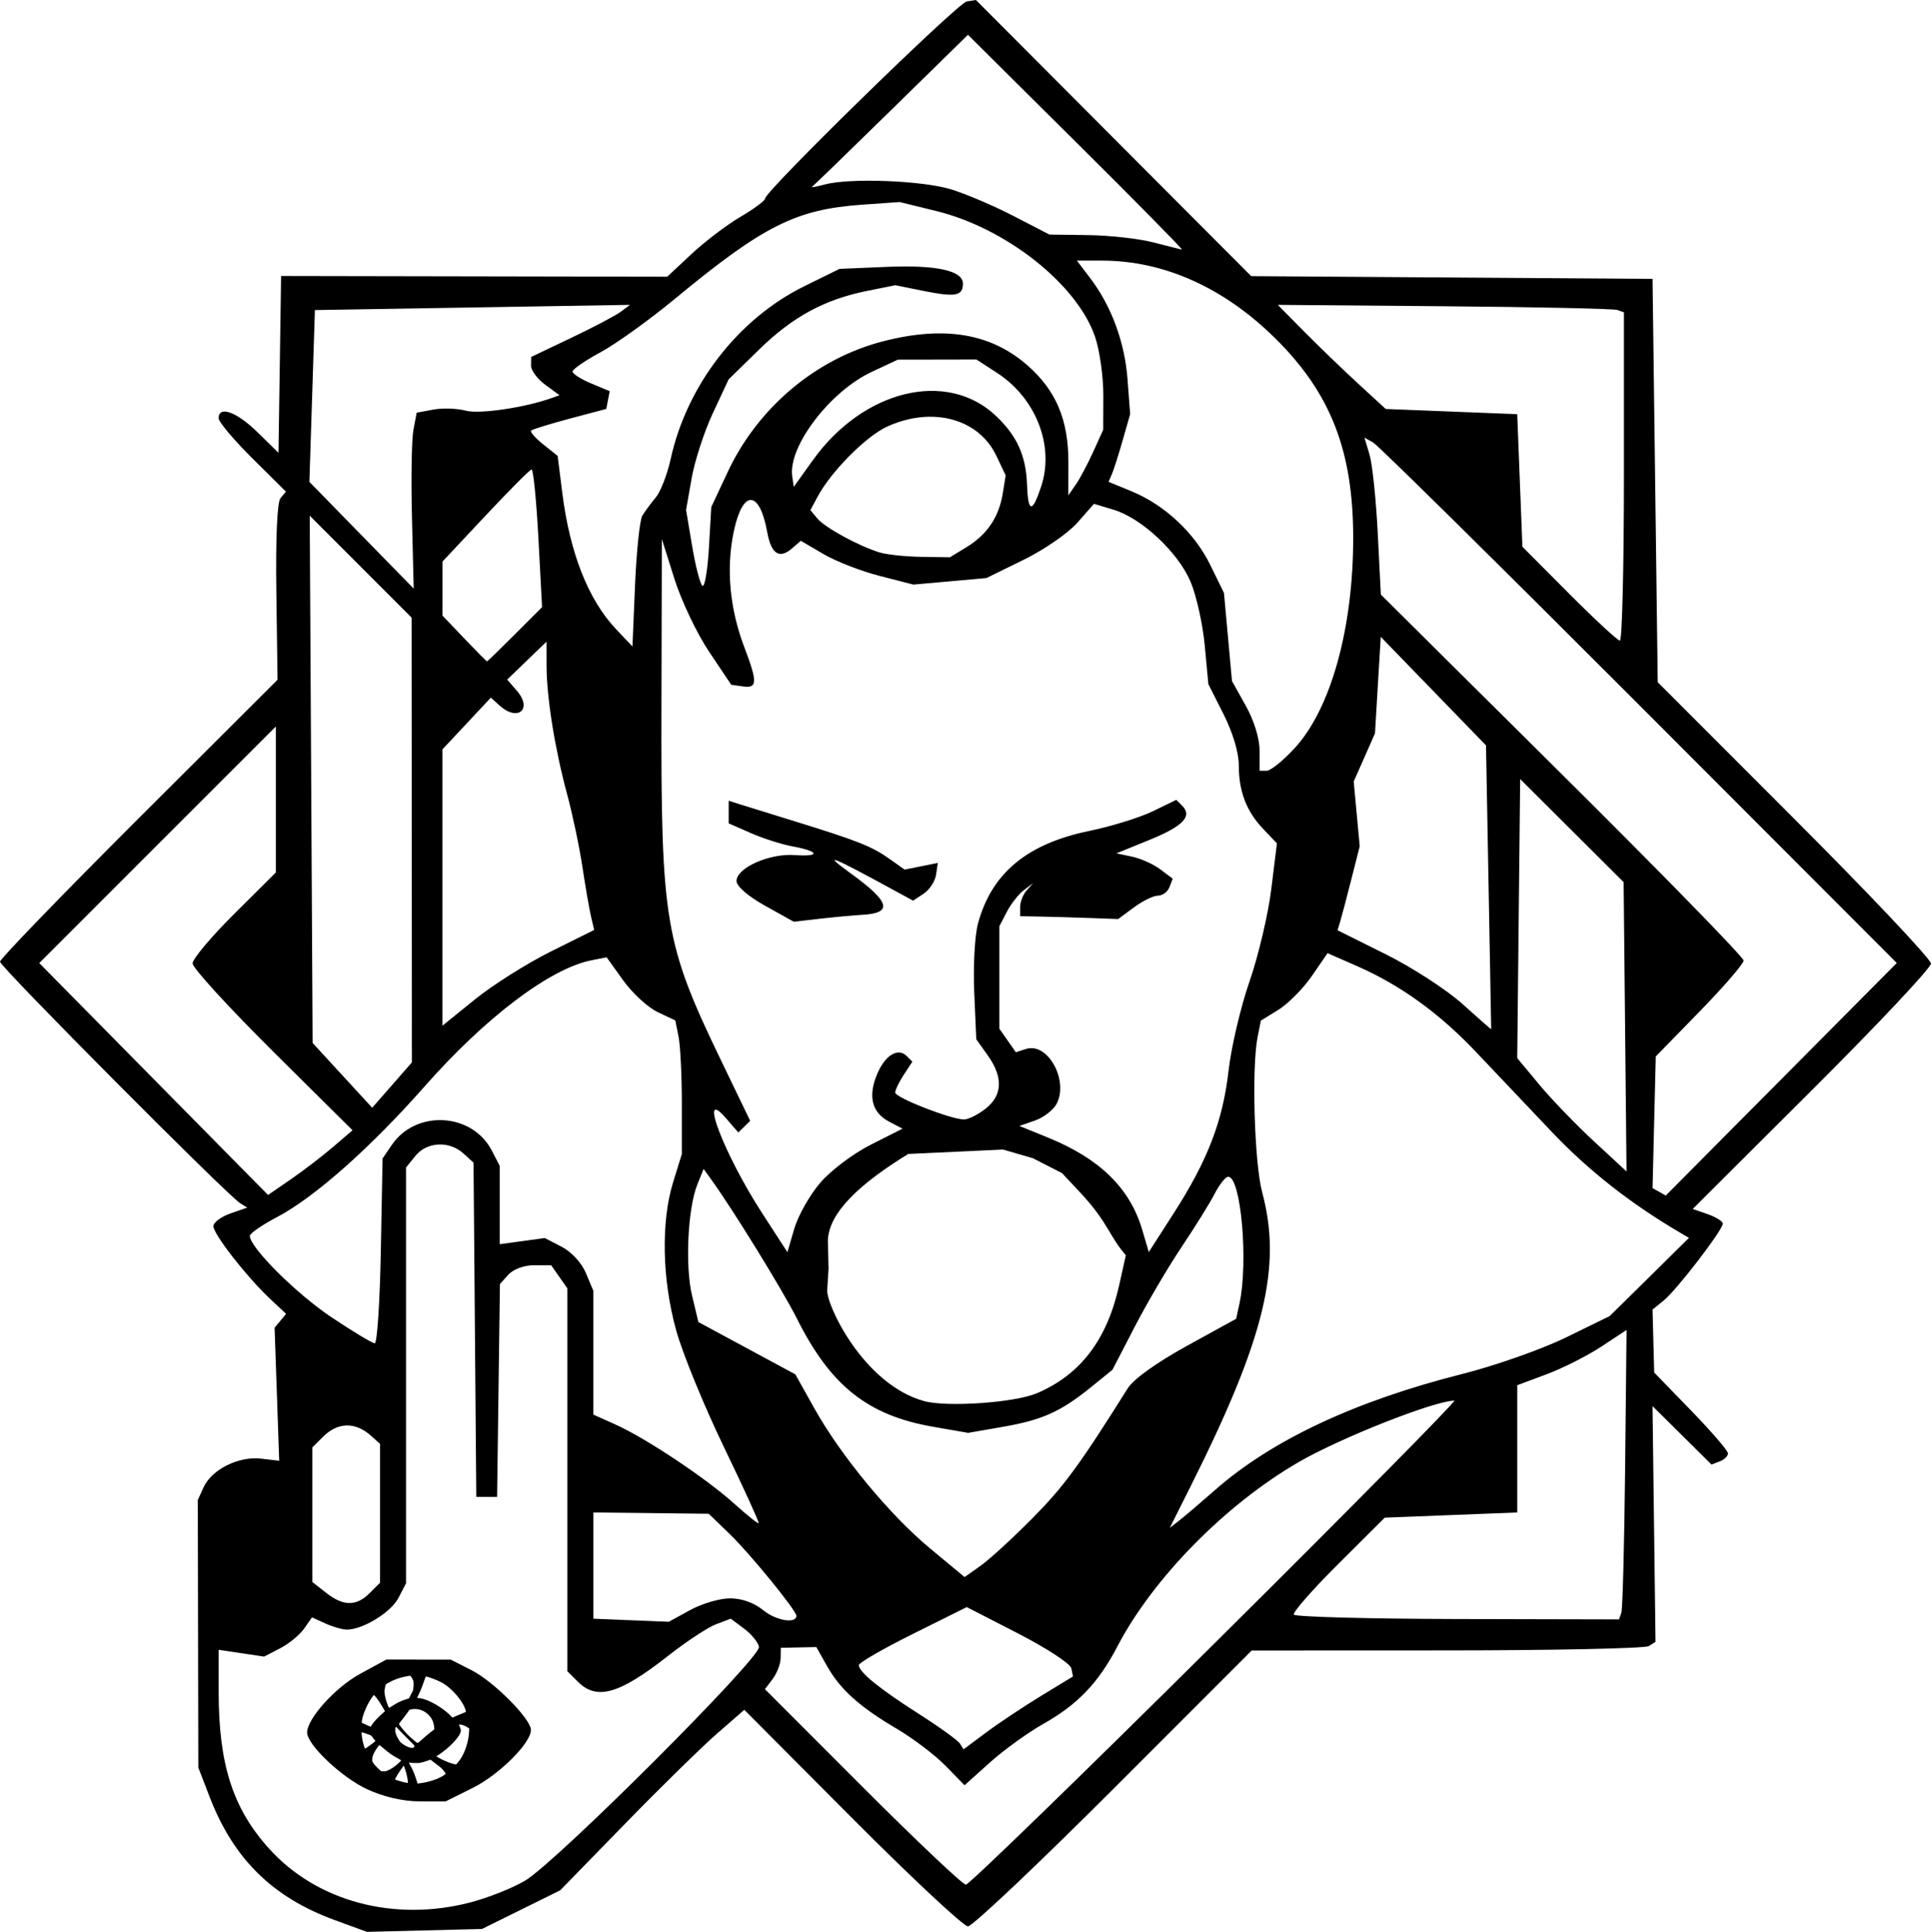 <svg width="98.16mm" height="98.191mm" version="1.1" viewBox="0 0 98.16 98.191" xmlns="http://www.w3.org/2000/svg">
 <g transform="translate(-162.63 -221.34)">
  <path d="m212.24 221.34-0.465 0.074c-0.462 0.074-10.251 9.637-10.251 10.014 0 0.108-0.564 0.528-1.253 0.932-0.689 0.404-1.808 1.254-2.488 1.889l-1.235 1.155-19.63-0.036-4e-3 0.336c-2e-3 0.185-0.032 2.207-0.066 4.494l-0.062 4.157-1.069-1.048c-1.056-1.036-1.974-1.367-1.974-0.71 0 0.186 0.77 1.101 1.711 2.034l1.71 1.696-0.274 0.33c-0.171 0.206-0.251 2.007-0.213 4.781l0.061 4.451-7.054 7.039c-3.88 3.872-7.054 7.153-7.054 7.292 0 0.255 11.554 11.873 12.212 12.28l0.356 0.22-0.86 0.3c-0.473 0.165-0.86 0.456-0.86 0.647 0 0.406 1.686 2.567 2.872 3.681l0.823 0.773-0.585 0.705 0.117 3.381 0.117 3.38-0.926-0.108c-1.132-0.132-2.506 0.552-2.916 1.454l-0.296 0.649 0.013 6.8 0.014 6.801 0.581 1.505c1.214 3.14 3.195 5.088 6.345 6.242l1.645 0.602 5.849-0.147 1.987-0.982 1.988-0.982 3.297-3.383c1.813-1.861 3.92-3.925 4.68-4.587l1.383-1.204 5.481 5.503c3.014 3.027 5.664 5.503 5.888 5.503 0.224 0 3.561-3.155 7.415-7.011l7.008-7.011 9.923-4e-3c5.458-2e-3 10.077-0.101 10.264-0.22l0.341-0.216-0.152-11.981 1.5 1.485 1.5 1.485 0.418-0.161c0.23-0.088 0.419-0.271 0.419-0.406 0-0.135-0.844-1.114-1.876-2.178l-1.876-1.933-0.042-1.6-0.042-1.601 0.576-0.467c0.656-0.532 2.996-3.577 2.996-3.899 0-0.117-0.344-0.333-0.765-0.48l-0.765-0.266 6.056-6.036c3.331-3.32 6.056-6.216 6.056-6.438s-3.125-3.53-6.945-7.351l-6.945-6.949-0.132-10.251-0.132-10.251-20.402-0.138-6.997-7.017zm-0.406 1.769 5.514 5.474c3.033 3.011 5.446 5.46 5.362 5.443s-0.748-0.185-1.475-0.372c-0.728-0.187-2.208-0.351-3.29-0.365l-1.967-0.026-1.836-0.95c-1.01-0.522-2.446-1.133-3.192-1.357-1.474-0.442-5.111-0.58-6.383-0.242-0.436 0.116-0.734 0.171-0.661 0.123s1.886-1.807 4.03-3.908zm-3.471 8.5 1.852 0.454c3.563 0.873 7.174 3.732 8.082 6.397 0.234 0.686 0.423 2.03 0.42 2.986l-6e-3 1.738-0.514 1.133c-0.283 0.623-0.682 1.373-0.887 1.665l-0.373 0.533 4e-3 -1.665c6e-3 -2.159-0.623-3.657-2.07-4.93-1.869-1.645-4.252-2.04-7.384-1.224-3.393 0.884-6.34 3.371-7.87 6.642l-0.831 1.776-0.119 2.066c-0.066 1.136-0.213 2.008-0.327 1.937-0.114-0.07-0.349-0.967-0.521-1.992l-0.314-1.864 0.284-1.615c0.156-0.888 0.644-2.382 1.083-3.32l0.798-1.705 1.545-1.512c1.704-1.667 3.33-2.55 5.498-2.985l1.427-0.287 1.485 0.298c1.577 0.317 1.954 0.243 1.954-0.38 0-0.66-1.346-0.956-3.863-0.851l-2.408 0.101-1.792 0.882c-3.359 1.654-5.97 5.029-6.794 8.784-0.172 0.784-0.513 1.663-0.758 1.954-0.245 0.291-0.552 0.708-0.683 0.926h5.2e-4c-0.131 0.218-0.297 1.803-0.37 3.522l-0.132 3.125-0.83-0.876c-1.414-1.492-2.353-3.873-2.738-6.943l-0.235-1.868-0.734-0.585c-0.404-0.322-0.679-0.638-0.612-0.702s0.954-0.338 1.97-0.609l1.849-0.491 0.087-0.451 0.087-0.451-0.944-0.394c-0.519-0.217-0.943-0.489-0.942-0.606 5.1e-4 -0.117 0.64-0.557 1.422-0.979 0.782-0.422 2.478-1.641 3.77-2.708 4.507-3.725 6.159-4.556 9.537-4.793zm9.009 2.977h1.28c3.145 0 6.208 1.377 8.82 3.966 2.798 2.772 3.942 5.698 3.946 10.1 6e-3 4.614-1.135 8.719-2.977 10.718-0.581 0.63-1.219 1.146-1.419 1.146h-0.363v-1.025c0-0.617-0.279-1.525-0.701-2.28l-0.701-1.255-0.204-2.239-0.204-2.24-0.699-1.427c-0.797-1.628-2.319-3.05-4.008-3.743l-1.159-0.476 0.171-0.397c0.094-0.218 0.341-0.992 0.548-1.72l0.378-1.323-0.134-1.777c-0.143-1.895-0.823-3.73-1.908-5.153zm-22.717 2.249-0.468 0.35c-0.258 0.193-1.388 0.788-2.512 1.323l-2.043 0.973-7e-3 0.441c-4e-3 0.243 0.32 0.68 0.72 0.973l0.728 0.533-0.397 0.142c-1.373 0.491-3.682 0.83-4.373 0.643-0.433-0.117-1.17-0.142-1.64-0.055l-0.853 0.158-0.165 0.882c-0.091 0.485-0.124 2.496-0.073 4.47h-5.2e-4c0.051 1.974 0.091 3.588 0.088 3.588s-1.196-1.221-2.653-2.712l-2.649-2.712 0.14-4.366 0.14-4.366 8.009-0.132zm32.93 0 8.467 0.071c4.657 0.039 8.616 0.124 8.797 0.19l0.331 0.119v8.343c0 4.588-0.092 8.343-0.204 8.343-0.112 0-1.273-1.073-2.58-2.385l-2.376-2.386-0.132-3.369-0.132-3.369-6.685-0.265-1.42-1.306c-0.781-0.718-2.015-1.909-2.743-2.646zm-15.319 2.778 1.048 0.68c1.98 1.284 2.924 3.709 2.245 5.766v1e-3c-0.456 1.382-0.67 1.353-0.722-0.096-0.052-1.464-0.511-2.475-1.582-3.488-2.49-2.356-6.736-1.329-9.303 2.252l-0.973 1.357-0.077-0.531c-0.219-1.516 1.917-4.323 4.046-5.316l1.323-0.618 1.997-3e-3zm-2.412 2.909c1.502-0.024 2.808 0.683 3.428 1.99l0.471 0.992-0.149 0.919c-0.195 1.2-0.795 2.089-1.841 2.727l-0.845 0.515-1.455-0.022c-0.8-0.012-1.753-0.112-2.117-0.223-1.056-0.322-2.783-1.264-3.167-1.727l-0.353-0.425 0.368-0.687c0.687-1.283 2.466-3.073 3.538-3.561 0.717-0.326 1.44-0.488 2.122-0.499zm22.135 1.061 0.444 0.248c0.244 0.136 6.333 6.144 13.531 13.352l13.087 13.104-11.743 11.819-0.336-0.188-0.336-0.188 0.081-3.346 0.082-3.346 2.233-2.29c1.228-1.259 2.234-2.423 2.234-2.586 0-0.163-4.149-4.415-9.221-9.449l-9.221-9.152-0.158-3.13c-0.087-1.721-0.275-3.516-0.418-3.989zm-42.34 1.616c0.089-0.017 0.246 1.552 0.349 3.486l0.187 3.515-1.379 1.379c-0.758 0.758-1.398 1.379-1.421 1.379s-0.542-0.524-1.153-1.165l-1.111-1.166v-2.742l2.183-2.328c1.2-1.28 2.256-2.341 2.346-2.358zm11.159 1.556c0.318 9e-3 0.628 0.555 0.823 1.635 0.199 1.108 0.62 1.381 1.263 0.822l0.443-0.385 1.151 0.674c0.633 0.371 1.921 0.872 2.863 1.113l1.712 0.439 3.707-0.331 1.892-0.927c1.041-0.51 2.271-1.359 2.735-1.886l0.843-0.96 0.997 0.299c1.426 0.427 3.283 2.165 3.916 3.664 0.294 0.697 0.618 2.152 0.719 3.234l0.184 1.967 0.773 1.531c0.467 0.924 0.773 1.947 0.773 2.58 0 1.345 0.387 2.355 1.251 3.26l0.688 0.721-0.286 2.325c-0.157 1.279-0.655 3.389-1.105 4.688s-0.929 3.336-1.065 4.526c-0.292 2.57-1.057 4.564-2.785 7.255l-1.272 1.98-0.333-1.128c-0.627-2.124-2.159-3.621-4.808-4.697l-1.437-0.584 0.793-0.276c0.436-0.152 0.929-0.531 1.095-0.842 0.635-1.187-0.445-3.145-1.543-2.797l-0.526 0.167-0.42-0.599-0.419-0.599v-5.2l0.379-0.734c0.209-0.404 0.596-0.897 0.86-1.098l0.481-0.365-0.331 0.371c-0.182 0.204-0.331 0.583-0.331 0.841v0.47l0.992 0.018c0.546 0.01 1.667 0.042 2.491 0.072l1.5 0.054 0.805-0.595c0.443-0.327 0.992-0.595 1.221-0.595s0.49-0.194 0.581-0.43l0.165-0.431-0.628-0.473c-0.345-0.261-0.989-0.551-1.43-0.644l-0.802-0.171 1.676-0.682c1.712-0.696 2.199-1.204 1.667-1.737l-0.3-0.3-1.195 0.58c-0.657 0.319-2.113 0.77-3.236 1.002-3.167 0.654-4.962 2.151-5.653 4.715-0.161 0.596-0.245 2.161-0.188 3.478l0.104 2.394 0.586 0.822c0.788 1.107 0.75 2.028-0.112 2.706-0.383 0.302-0.878 0.548-1.098 0.548-0.658 0-3.497-1.11-3.497-1.367 0-0.131 0.196-0.538 0.436-0.904l0.436-0.666-0.286-0.286c-0.447-0.447-1.104-0.043-1.51 0.929-0.469 1.122-0.258 1.948 0.614 2.405l0.682 0.357-1.61 0.813c-0.903 0.456-2.034 1.308-2.576 1.941-0.531 0.62-1.123 1.667-1.316 2.326l-0.35 1.199-1.285-1.984c-1.936-2.99-3.271-6.481-1.853-4.843l0.643 0.742 0.301-0.296 0.301-0.296-1.453-3.012c-2.903-6.016-3.083-7.08-3.057-18.093l0.02-8.467 0.64 2.028c0.352 1.116 1.146 2.783 1.764 3.704l1.123 1.676 0.595 0.085c0.738 0.105 0.749-0.21 0.069-1.998-0.745-1.96-0.931-4.013-0.532-5.891 0.227-1.069 0.553-1.598 0.871-1.589zm-22.434 0.797 2.59 2.59 2.589 2.59 7e-3 11.304h5.2e-4l7e-3 11.304-2.018 2.305-3.028-3.293-0.073-13.4zm54.445 6.157 2.675 2.758 2.675 2.759 0.132 7.193c0.073 3.956 0.132 7.21 0.132 7.231s-0.655-0.553-1.455-1.275c-0.8-0.722-2.558-1.861-3.906-2.532l-2.45-1.22 0.128-0.416c0.07-0.229 0.324-1.19 0.564-2.135l0.436-1.719-0.153-1.645-0.153-1.645 0.541-1.223 0.541-1.223 0.146-2.453zm-42.407 0.245 2e-3 1.229c3e-3 1.61 0.419 4.215 1.043 6.521 0.276 1.019 0.627 2.686 0.78 3.704 0.154 1.019 0.351 2.156 0.438 2.526l0.159 0.674-2.204 1.096c-1.212 0.603-2.948 1.698-3.857 2.433l-1.654 1.338v-14.044l1.231-1.316 1.231-1.316 0.443 0.402c0.922 0.834 1.691 0.189 0.886-0.743l-0.497-0.576 0.999-0.965zm-13.758 4.312v7.419l-2.117 2.104c-1.164 1.157-2.117 2.291-2.117 2.519 0 0.228 1.829 2.229 4.064 4.448l4.065 4.034-0.992 0.85c-0.546 0.467-1.512 1.207-2.147 1.644l-1.154 0.795-5.815-5.894-5.815-5.894 6.013-6.013zm63.252 2.672 5.259 5.239 0.074 7.355c0.041 4.045 0.074 7.353 0.074 7.351s-0.74-0.687-1.645-1.521c-0.904-0.834-2.155-2.13-2.778-2.878l-1.133-1.362 0.074-7.092zm-40.234 1.102v1.15l1.125 0.494c0.618 0.271 1.572 0.576 2.119 0.676 1.373 0.253 1.44 0.537 0.104 0.442-1.29-0.091-2.951 0.652-2.951 1.319 0 0.267 0.585 0.773 1.455 1.258l1.455 0.811 1.323-0.152c0.728-0.084 1.7-0.173 2.16-0.199 1.565-0.089 1.418-0.65-0.546-2.076-1.554-1.129-1.105-0.955 2.213 0.856l0.917 0.5 0.538-0.356c0.296-0.196 0.579-0.627 0.628-0.958l0.089-0.603-0.844 0.169-0.844 0.169-0.732-0.521c-0.917-0.653-1.628-0.937-4.77-1.908-1.382-0.427-2.722-0.842-2.977-0.923zm30.443 7.748 1.513 0.664c2.189 0.96 4.168 2.388 6.026 4.35 0.896 0.946 2.628 2.772 3.849 4.058 1.871 1.97 3.971 3.623 6.48 5.103l0.504 0.297-2.014 1.987-2.014 1.986-2.22 1.086c-1.221 0.597-3.589 1.431-5.262 1.854-5.453 1.376-9.691 3.363-12.572 5.894-0.725 0.637-1.542 1.332-1.814 1.545l-0.496 0.387 1.058-2.111c3.771-7.523 4.655-11.155 3.639-14.943-0.398-1.483-0.541-6.356-0.232-7.903l0.165-0.826 0.897-0.554c0.493-0.305 1.256-1.077 1.695-1.715zm-36.648 0.209 0.845 1.178c0.465 0.648 1.251 1.37 1.746 1.605l0.9 0.427 0.166 0.83c0.091 0.457 0.166 1.984 0.166 3.395v2.565l-0.444 1.437c-0.62 2.005-0.56 4.941 0.155 7.522 0.322 1.164 1.413 3.832 2.425 5.929 1.012 2.096 1.808 3.841 1.77 3.876s-0.605-0.418-1.259-1.007c-1.434-1.29-4.477-3.316-6.022-4.009l-1.122-0.503v-6.287l-0.376-0.9c-0.219-0.524-0.734-1.085-1.235-1.344l-0.859-0.444-1.146 0.157-1.146 0.157v-3.985l-0.402-0.776c-0.998-1.93-3.857-2.088-5.085-0.282l-0.467 0.687-0.088 4.696c-0.048 2.583-0.187 4.696-0.309 4.696-0.122 0-1.115-0.598-2.208-1.329-1.789-1.196-4.144-3.546-4.142-4.132 3.4e-4 -0.125 0.625-0.556 1.389-0.957 1.892-0.994 4.742-3.517 7.48-6.622 3.112-3.53 6.383-6.005 8.498-6.428zm-8.554 9.517c0.447-0.023 0.911 0.126 1.271 0.451l0.517 0.468 0.14 16.99h1.058l0.072-5.409 0.072-5.41 0.432-0.477c0.25-0.276 0.8-0.478 1.302-0.478h0.87l0.824 1.176v19.461l0.529 0.529c0.966 0.966 2.106 0.641 4.582-1.304 0.925-0.727 2.022-1.451 2.438-1.609l0.757-0.287 0.676 0.504c0.372 0.277 0.713 0.694 0.759 0.927 0.107 0.546-10.323 10.967-11.904 11.893-0.64 0.375-1.89 0.87-2.779 1.1-3.866 1.002-7.792-0.047-10.215-2.73-1.85-2.048-2.569-4.285-2.569-7.993v-2.12l1.155 0.173 1.156 0.173 0.812-0.42c0.447-0.231 0.995-0.68 1.217-0.997l0.404-0.577 0.683 0.311c0.375 0.171 0.867 0.311 1.093 0.311 0.811 0 2.241-0.879 2.619-1.61l0.386-0.745v-21.134l0.479-0.592c0.29-0.359 0.72-0.552 1.166-0.575zm28.706 0.255 1.514 0.44 1.482 0.757 1.03 1.098c1.354 1.49 1.369 2.106 2.216 3.077l-0.336 1.511c-0.618 2.784-1.967 4.558-4.185 5.503-1.134 0.483-4.58 0.721-5.745 0.397-3.07-0.854-4.961-4.875-4.914-5.639l0.067-1.088-0.034-1.427c0.043-1.44 1.653-2.911 4.087-4.405l2.409-0.112zm-15.222 0.985 0.381 0.529c1.146 1.593 3.65 5.656 4.365 7.085 1.71 3.414 3.598 4.913 6.915 5.491l1.785 0.311 1.762-0.306c2.013-0.35 2.944-0.77 4.486-2.018l1.089-0.882 1.136-2.194c0.625-1.207 1.695-3.028 2.378-4.046s1.441-2.239 1.684-2.712c0.243-0.473 0.553-0.86 0.688-0.86 0.648 0 1.031 4.34 0.569 6.454l-0.167 0.766-2.514 1.383c-1.531 0.843-2.701 1.681-2.992 2.145-2.468 3.927-3.251 4.995-4.838 6.599-1.005 1.015-2.195 2.106-2.644 2.424l-0.817 0.577-1.747-1.45c-2.058-1.708-4.539-4.71-5.891-7.128l-0.965-1.726-2.464-1.329-2.464-1.329-0.322-1.343c-0.36-1.5-0.221-4.43 0.268-5.649zm46.917 8.187-0.073 7.019c-0.04 3.861-0.127 7.17-0.192 7.355l-0.119 0.336-8.2-0.019c-4.51-0.01-8.258-0.111-8.327-0.223s0.942-1.267 2.246-2.566l2.372-2.363 3.369-0.132 3.369-0.132v-6.468l1.496-0.559c0.823-0.307 2.073-0.939 2.778-1.404zm-8.755 3.59c0.132-2e-3 -5.336 5.533-12.152 12.3-6.816 6.767-12.521 12.303-12.678 12.303-0.158 0-2.521-2.236-5.251-4.969l-4.963-4.969 0.394-0.521c0.217-0.287 0.398-0.76 0.403-1.051l9e-3 -0.529 0.903-0.019 0.903-0.019 0.532 0.945c0.681 1.21 1.645 2.079 3.549 3.203 0.838 0.494 1.958 1.344 2.489 1.888l0.965 0.988 1.283-1.153c0.706-0.634 1.927-1.517 2.713-1.961 1.758-0.992 2.805-2.086 3.776-3.946 1.812-3.472 5.499-7.218 9.224-9.372 2.125-1.229 6.881-3.106 7.901-3.118zm-56.315 1.262c0.417-0.011 0.84 0.162 1.24 0.519l0.463 0.414v7.062l-0.529 0.529c-0.676 0.676-1.337 0.67-2.213-0.019l-0.697-0.548v-6.841l0.529-0.529c0.379-0.379 0.791-0.575 1.208-0.587zm12.551 4.423 5.862 0.066 1.063 1.025c1.03 0.994 3.393 3.892 3.393 4.161 0 0.417-1.034 0.247-1.674-0.276-0.472-0.385-1.098-0.611-1.696-0.611-0.522 0-1.435 0.268-2.03 0.595l-1.082 0.595-1.918-0.077-1.918-0.078v-2.7zm18.98 4.809 2.614 1.344c1.438 0.739 2.653 1.533 2.7 1.763l0.085 0.418-1.628 0.993c-0.896 0.546-2.148 1.38-2.782 1.853l-1.153 0.86-0.18-0.29c-0.099-0.16-1.028-0.832-2.066-1.494-2.028-1.294-3.077-2.145-3.077-2.497 0-0.121 1.235-0.834 2.744-1.584zm-29.504 2.666-1.342 0.731c-1.25 0.68-2.687 2.273-2.687 2.979 0 0.62 1.752 2.279 3.041 2.879v-5.2e-4c0.833 0.388 1.821 0.618 2.662 0.62l1.337 3e-3 1.375-0.685c1.345-0.67 2.962-2.278 2.962-2.946 0-0.562-1.882-2.459-3.013-3.035l-1.065-0.543h-1.635zm1.205 0.822 0.038 0.034c0.021 0.019 0.059 0.08 0.085 0.135l0.046 0.101 9e-3 0.121c5e-3 0.067-9.9e-4 0.177-0.013 0.246l-0.022 0.125-0.07 0.139c-0.038 0.076-0.086 0.165-0.104 0.197l-0.034 0.059-0.156 0.048c-0.182 0.056-0.424 0.166-0.542 0.245-0.046 0.031-0.087 0.056-0.092 0.056-5e-3 0-0.052 0.029-0.104 0.065-0.119 0.08-0.111 0.081-0.155-0.023-0.095-0.225-0.16-0.459-0.179-0.647l-0.012-0.121 0.021-0.13c0.011-0.072 0.029-0.15 0.04-0.175l0.02-0.044 0.131-0.075c0.276-0.158 0.595-0.271 0.924-0.327zm0.795 0.046c0.025-0.032 0.571 0.168 0.805 0.296 0.533 0.29 1.117 0.976 1.23 1.444l0.012 0.051-0.089 0.038c-0.049 0.021-0.105 0.045-0.126 0.054-0.02 9e-3 -0.101 0.042-0.18 0.073-0.079 0.031-0.175 0.072-0.214 0.092-0.086 0.044-0.074 0.044-0.119-6e-3 -0.391-0.429-1.18-0.893-1.6-0.941-0.057-6e-3 -0.114-0.013-0.127-0.015-0.036-5e-3 -0.032-0.016 0.075-0.235 0.095-0.194 0.134-0.292 0.271-0.682 0.032-0.091 0.06-0.167 0.061-0.169zm-2.633 0.931 0.064 0.068c0.086 0.091 0.241 0.318 0.382 0.56l0.116 0.199-0.127 0.111c-0.209 0.183-0.425 0.413-0.518 0.552l-0.087 0.131-0.022-7e-3c-0.012-4e-3 -0.018-0.015-0.012-0.024l0.01-0.017-0.028 0.011c-0.015 6e-3 -0.055-6e-3 -0.088-0.026-0.033-0.02-0.116-0.059-0.184-0.086-0.068-0.027-0.124-0.056-0.124-0.064 0-0.311 0.286-0.992 0.563-1.341zm2.115 0.716c0.476 0.016 0.908 0.407 0.945 0.904l9e-3 0.128-0.19 0.149c-0.104 0.082-0.293 0.24-0.419 0.352-0.273 0.243-0.211 0.237-0.441 0.044-0.264-0.221-0.388-0.347-0.583-0.59-0.196-0.245-0.19-0.217-0.079-0.347 0.082-0.096 0.271-0.347 0.398-0.528l0.054-0.076 0.099-0.02c0.069-0.014 0.138-0.019 0.206-0.017zm2.231 0.791c0.069-0.02 0.293 0.053 0.446 0.165l0.054 0.039-0.011 0.193c-0.031 0.554-0.272 1.201-0.571 1.532-0.01 0.011-0.031 0.039-0.045 0.06-0.032 0.045-0.044 0.045-0.202 4e-3 -0.226-0.059-0.567-0.207-0.776-0.337l-0.07-0.044 0.098-0.062c0.548-0.349 1.09-0.917 1.141-1.194l0.012-0.068-0.028-0.095c-0.015-0.052-0.041-0.115-0.057-0.14-0.019-0.03-0.013-0.046 0.01-0.053zm-3.205 0.118 0.085 0.099c0.047 0.054 0.257 0.269 0.467 0.479 0.417 0.415 0.401 0.393 0.34 0.45l-0.043 0.04-0.062-2e-3c-0.035-1e-3 -0.096-0.012-0.137-0.025-0.114-0.036-0.249-0.109-0.353-0.192l-0.096-0.075-0.083-0.125c-0.046-0.069-0.103-0.184-0.128-0.257l-0.045-0.133v-0.212l0.027-0.023zm-1.771 0.279h0.025c0.029 0 0.316 0.095 0.408 0.135 0.06 0.026 0.127 0.087 0.129 0.117 4.3e-4 7e-3 0.033 0.051 0.073 0.096l0.071 0.082-0.031 0.035c-0.059 0.065-0.47 0.361-0.502 0.361-5e-3 0-0.03-0.072-0.056-0.16-0.056-0.186-0.1-0.409-0.11-0.559zm0.903 0.644c3e-3 -4e-3 0.099 0.071 0.212 0.165 0.333 0.276 0.452 0.361 0.701 0.494 0.096 0.051 0.18 0.102 0.187 0.113l0.012 0.02-0.145 0.137c-0.169 0.16-0.394 0.311-0.545 0.366l-0.106 0.039h-0.212l-0.081-0.068c-0.045-0.038-0.102-0.09-0.127-0.117-0.142-0.15-0.193-0.212-0.223-0.27l-0.033-0.065v-0.085c0-0.185 0.119-0.428 0.359-0.73zm2.606 0.745 0.137 0.107c0.075 0.059 0.186 0.143 0.246 0.186 0.142 0.102 0.269 0.229 0.335 0.337l0.053 0.086-0.062 0.048c-0.267 0.204-0.795 0.382-1.289 0.437l-0.079 9e-3 -8e-3 -0.022c-4e-3 -0.012-0.037-0.112-0.072-0.223-0.036-0.111-0.076-0.226-0.09-0.256-0.014-0.03-0.048-0.109-0.077-0.174s-0.083-0.175-0.121-0.242c-0.038-0.068-0.069-0.131-0.069-0.14v-0.017l0.069 0.015c0.038 9e-3 0.149 0.016 0.248 0.017l0.18 5.2e-4 0.139-0.029c0.077-0.016 0.194-0.049 0.26-0.074 0.067-0.025 0.139-0.051 0.16-0.056zm-1.376 0.317c0.035-0.055 0.191 0.485 0.215 0.745l0.011 0.115-0.042-2e-3c-0.023-8.5e-4 -0.12-0.02-0.215-0.043-0.141-0.034-0.375-0.11-0.399-0.13-0.018-0.015 0.237-0.431 0.371-0.605 0.031-0.04 0.058-0.076 0.06-0.081z" stroke-width=".265"/>
 </g>
</svg>
